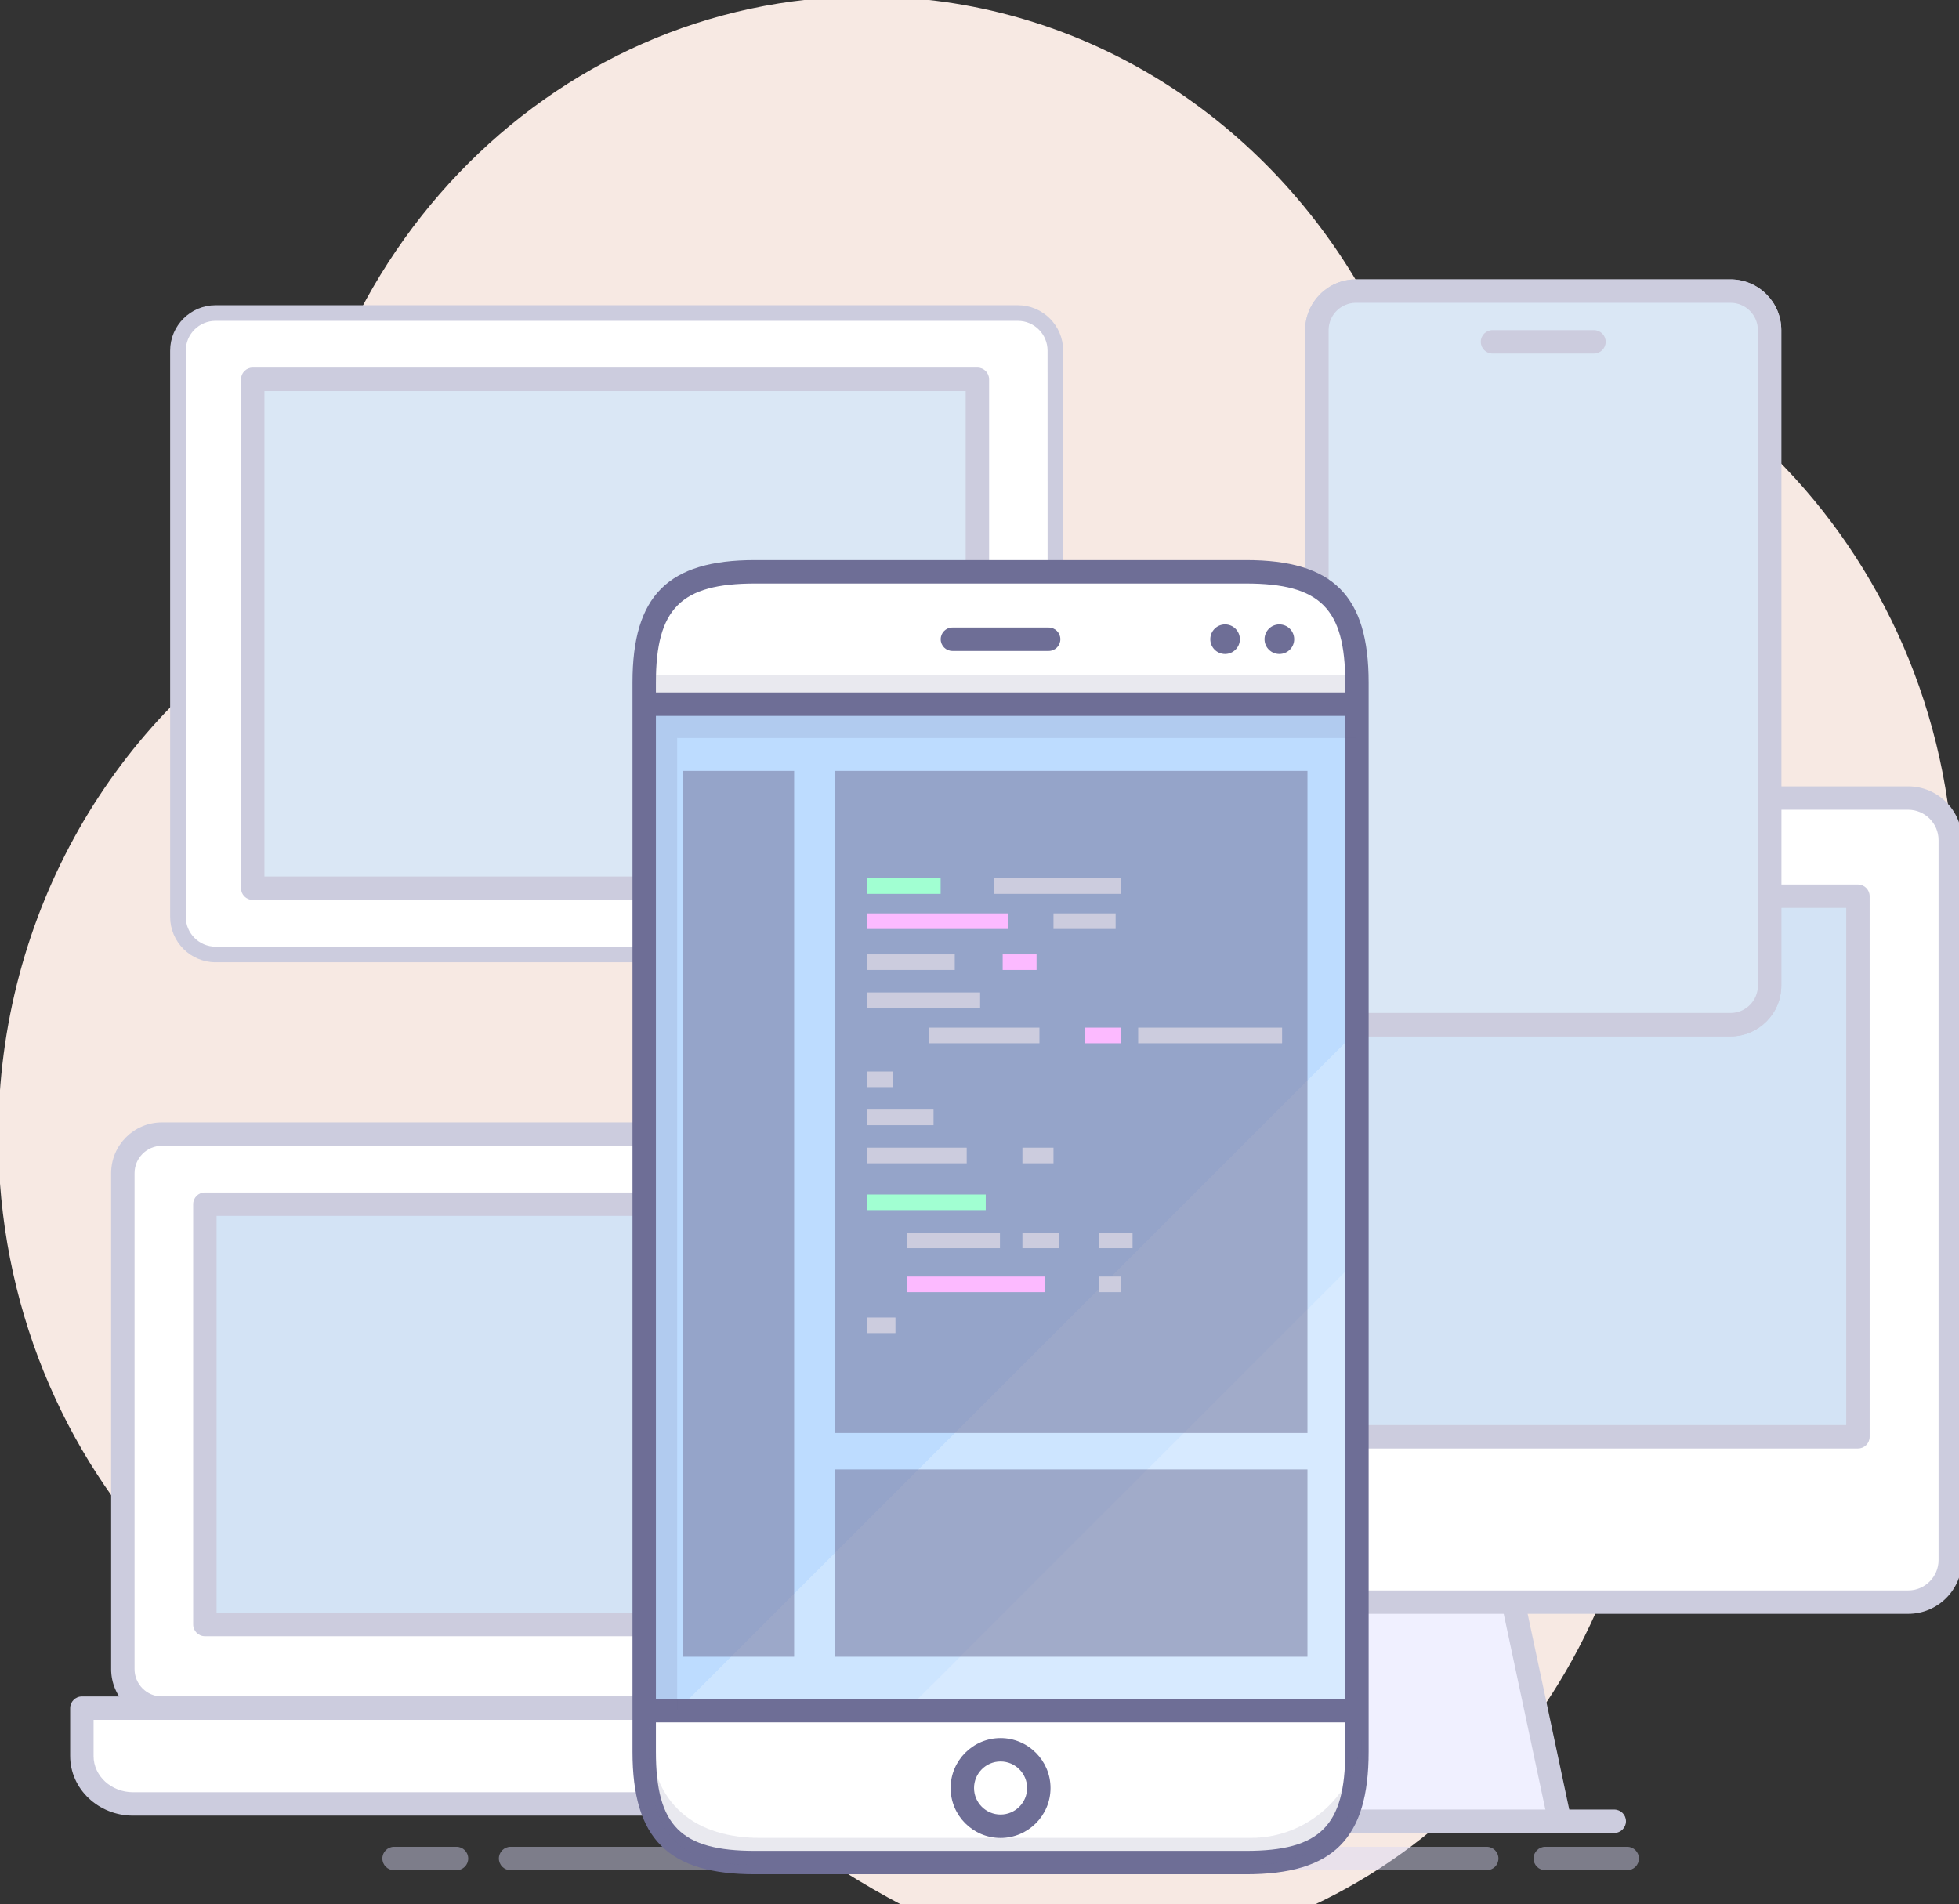 <?xml version="1.0" standalone="no"?><!DOCTYPE svg PUBLIC "-//W3C//DTD SVG 1.1//EN" "http://www.w3.org/Graphics/SVG/1.1/DTD/svg11.dtd"><svg height="244" node-id="1" sillyvg="true" template-height="244" template-width="251" version="1.1" viewBox="0 0 251 244" width="251" xmlns="http://www.w3.org/2000/svg" xmlns:xlink="http://www.w3.org/1999/xlink"><rect x="0" y="0" width="251" height="244" fill="#333333" stroke="none"/><defs node-id="228"></defs><g node-id="463"><path d="M 250.40 114.60 C 250.40 71.92 217.31 37.32 176.49 37.32 C 175.85 37.32 175.22 37.35 174.59 37.37 C 161.71 14.73 138.07 -0.45 111.04 -0.45 C 70.22 -0.45 37.13 34.15 37.13 76.83 C 37.13 77.38 37.16 77.93 37.17 78.48 C 14.84 91.78 -0.22 116.87 -0.22 145.65 C -0.22 188.33 32.87 222.92 73.69 222.92 C 76.01 222.92 78.31 222.80 80.58 222.58 C 94.14 227.55 115.64 250.70 138.60 250.70 C 176.34 250.70 206.44 221.13 210.94 182.96 C 234.40 170.02 250.40 144.27 250.40 114.60 Z" fill="#f7e9e3" fill-rule="nonzero" group-id="1" node-id="231" stroke="none" target-height="251.147" target-width="250.619" target-x="-0.221" target-y="-0.45"></path></g><g node-id="464"><g node-id="466"><g node-id="474"><g node-id="488"><path d="M 134.73 117.48 C 134.73 119.86 132.79 121.80 130.41 121.80 L 27.62 121.80 C 25.25 121.80 23.30 119.86 23.30 117.48 L 23.30 44.93 C 23.30 42.55 25.25 40.61 27.62 40.61 L 130.41 40.61 C 132.78 40.61 134.72 42.55 134.72 44.93 L 134.73 117.48 L 134.73 117.48 Z" fill="#dae7f5" fill-rule="nonzero" group-id="2,4,12,26" node-id="241" stroke="none" target-height="81.189" target-width="111.422" target-x="23.305" target-y="40.61"></path><path d="M 130.41 123.30 L 27.62 123.30 C 24.41 123.30 21.80 120.69 21.80 117.48 L 21.80 44.93 C 21.80 41.72 24.41 39.11 27.62 39.11 L 130.41 39.11 C 133.62 39.11 136.22 41.72 136.22 44.93 L 136.23 117.48 C 136.23 120.69 133.62 123.30 130.41 123.30 Z M 27.62 42.11 C 26.07 42.11 24.80 43.37 24.80 44.93 L 24.80 117.48 C 24.80 119.03 26.07 120.30 27.62 120.30 L 130.41 120.30 C 131.96 120.30 133.23 119.03 133.23 117.48 L 133.22 44.93 C 133.22 43.37 131.96 42.11 130.41 42.11 L 27.62 42.11 Z" fill="#ccccde" fill-rule="nonzero" group-id="2,4,12,26" node-id="243" stroke="none" target-height="84.189" target-width="114.421" target-x="21.805" target-y="39.11"></path></g><g node-id="489"><path d="M 134.73 117.48 C 134.73 119.86 132.79 121.80 130.41 121.80 L 27.62 121.80 C 25.25 121.80 23.30 119.86 23.30 117.48 L 23.30 44.93 C 23.30 42.55 25.25 40.61 27.62 40.61 L 130.41 40.61 C 132.78 40.61 134.72 42.55 134.72 44.93 L 134.73 117.48 L 134.73 117.48 Z" fill="#ffffff" fill-rule="nonzero" group-id="2,4,12,27" node-id="248" stroke="none" target-height="81.189" target-width="111.422" target-x="23.305" target-y="40.61"></path><path d="M 130.41 122.30 L 27.62 122.30 C 24.97 122.30 22.80 120.14 22.80 117.48 L 22.80 44.93 C 22.80 42.27 24.97 40.11 27.62 40.11 L 130.41 40.11 C 133.06 40.11 135.22 42.27 135.22 44.93 L 135.23 117.48 C 135.23 120.14 133.07 122.30 130.41 122.30 Z M 27.62 41.11 C 25.52 41.11 23.80 42.82 23.80 44.93 L 23.80 117.48 C 23.80 119.59 25.52 121.30 27.62 121.30 L 130.41 121.30 C 132.51 121.30 134.23 119.59 134.23 117.48 L 134.22 44.93 C 134.22 42.82 132.51 41.11 130.41 41.11 L 27.62 41.11 Z" fill="#ccccde" fill-rule="nonzero" group-id="2,4,12,27" node-id="250" stroke="none" target-height="82.189" target-width="112.421" target-x="22.805" target-y="40.11"></path></g></g><g node-id="475"><path d="M 32.38 48.60 L 125.23 48.60 L 125.23 113.81 L 32.38 113.81 Z" fill="#dae7f5" fill-rule="nonzero" group-id="2,4,13" node-id="256" stroke="none" target-height="65.213" target-width="92.852" target-x="32.375" target-y="48.598"></path><path d="M 125.23 115.31 L 32.38 115.31 C 31.55 115.31 30.88 114.64 30.88 113.81 L 30.88 48.60 C 30.88 47.77 31.55 47.10 32.38 47.10 L 125.23 47.10 C 126.06 47.10 126.73 47.77 126.73 48.60 L 126.73 113.81 C 126.73 114.64 126.06 115.31 125.23 115.31 Z M 33.88 112.31 L 123.73 112.31 L 123.73 50.10 L 33.88 50.10 L 33.88 112.31 Z" fill="#ccccde" fill-rule="nonzero" group-id="2,4,13" node-id="258" stroke="none" target-height="68.213" target-width="95.852" target-x="30.875" target-y="47.098"></path></g></g><g node-id="467"><g node-id="476"><path d="M 126.09 213.88 C 126.09 216.63 123.84 218.88 121.09 218.88 L 20.74 218.88 C 17.99 218.88 15.74 216.63 15.74 213.88 L 15.74 150.32 C 15.74 147.57 17.99 145.32 20.74 145.32 L 121.09 145.32 C 123.84 145.32 126.09 147.57 126.09 150.32 L 126.09 213.88 L 126.09 213.88 Z" fill="#ffffff" fill-rule="nonzero" group-id="2,5,14" node-id="266" stroke="none" target-height="73.565" target-width="110.348" target-x="15.74" target-y="145.32"></path><path d="M 121.09 220.38 L 20.74 220.38 C 17.16 220.38 14.24 217.47 14.24 213.88 L 14.24 150.32 C 14.24 146.74 17.16 143.82 20.74 143.82 L 121.09 143.82 C 124.67 143.82 127.59 146.74 127.59 150.32 L 127.59 213.88 C 127.59 217.47 124.67 220.38 121.09 220.38 Z M 20.74 146.82 C 18.81 146.82 17.24 148.39 17.24 150.32 L 17.24 213.88 C 17.24 215.81 18.81 217.38 20.74 217.38 L 121.09 217.38 C 123.02 217.38 124.59 215.81 124.59 213.88 L 124.59 150.32 C 124.59 148.39 123.02 146.82 121.09 146.82 L 20.74 146.82 Z" fill="#ccccde" fill-rule="nonzero" group-id="2,5,14" node-id="268" stroke="none" target-height="76.565" target-width="113.348" target-x="14.24" target-y="143.82"></path></g><g node-id="477"><path d="M 26.25 154.30 L 115.58 154.30 L 115.58 208.16 L 26.25 208.16 Z" fill="#d3e3f5" fill-rule="nonzero" group-id="2,5,15" node-id="273" stroke="none" target-height="53.86" target-width="89.328" target-x="26.25" target-y="154.296"></path><path d="M 115.58 209.66 L 26.25 209.66 C 25.42 209.66 24.75 208.98 24.75 208.16 L 24.75 154.30 C 24.75 153.47 25.42 152.80 26.25 152.80 L 115.58 152.80 C 116.41 152.80 117.08 153.47 117.08 154.30 L 117.08 208.16 C 117.08 208.98 116.41 209.66 115.58 209.66 Z M 27.75 206.66 L 114.08 206.66 L 114.08 155.80 L 27.75 155.80 L 27.75 206.66 Z" fill="#ccccde" fill-rule="nonzero" group-id="2,5,15" node-id="275" stroke="none" target-height="56.86" target-width="92.328" target-x="24.75" target-y="152.796"></path></g><g node-id="478"><path d="M 132.66 218.88 C 132.66 218.88 132.66 221.65 132.66 225.02 C 132.66 228.39 129.70 231.15 126.09 231.15 L 17.05 231.15 C 13.44 231.15 10.49 228.39 10.49 225.02 C 10.49 221.65 10.49 218.88 10.49 218.88" fill="#ffffff" fill-rule="nonzero" group-id="2,5,16" node-id="280" stroke="none" target-height="12.262" target-width="122.17" target-x="10.486" target-y="218.885"></path><path d="M 126.09 232.65 L 17.05 232.65 C 12.61 232.65 8.99 229.22 8.99 225.01 L 8.99 218.88 C 8.99 218.06 9.66 217.38 10.49 217.38 L 132.65 217.38 C 133.48 217.38 134.15 218.06 134.15 218.88 L 134.15 225.01 C 134.15 229.22 130.53 232.65 126.09 232.65 Z M 11.99 220.38 L 11.99 225.02 C 11.99 227.57 14.26 229.65 17.05 229.65 L 126.09 229.65 C 128.88 229.65 131.15 227.57 131.15 225.02 L 131.15 220.38 L 11.99 220.38 Z" fill="#ccccde" fill-rule="nonzero" group-id="2,5,16" node-id="282" stroke="none" target-height="15.262" target-width="125.167" target-x="8.986" target-y="217.384"></path></g></g><g node-id="468"><g node-id="479"><path d="M 199.76 232.96 L 193.69 204.42 L 167.89 204.42 L 162.23 233.37" fill="#f0f0ff" fill-rule="nonzero" group-id="2,6,17" node-id="290" stroke="none" target-height="28.949" target-width="37.537" target-x="162.226" target-y="204.416"></path><path d="M 162.23 234.87 C 162.13 234.87 162.04 234.86 161.94 234.84 C 161.12 234.68 160.59 233.89 160.75 233.08 L 166.42 204.13 C 166.56 203.42 167.17 202.92 167.89 202.92 L 193.69 202.92 C 194.40 202.92 195.01 203.41 195.16 204.10 L 201.23 232.65 C 201.40 233.46 200.88 234.25 200.08 234.43 C 199.26 234.60 198.47 234.08 198.30 233.27 L 192.48 205.92 L 169.13 205.92 L 163.70 233.65 C 163.56 234.37 162.93 234.87 162.23 234.87 Z" fill="#ccccde" fill-rule="nonzero" group-id="2,6,17" node-id="292" stroke="none" target-height="31.949" target-width="40.482" target-x="160.754" target-y="202.916"></path></g><path d="M 206.83 234.87 L 155.16 234.87 C 154.34 234.87 153.66 234.19 153.66 233.37 C 153.66 232.54 154.34 231.87 155.16 231.87 L 206.83 231.87 C 207.66 231.87 208.33 232.54 208.33 233.37 C 208.33 234.19 207.66 234.87 206.83 234.87 Z" fill="#ccccde" fill-rule="nonzero" group-id="2,6" node-id="295" stroke="none" target-height="3" target-width="54.663" target-x="153.664" target-y="231.865"></path><path d="M 249.88 199.90 C 249.88 202.87 247.46 205.29 244.49 205.29 L 117.50 205.29 C 114.53 205.29 112.11 202.87 112.11 199.90 L 112.11 107.65 C 112.11 104.69 114.53 102.26 117.50 102.26 L 244.49 102.26 C 247.45 102.26 249.88 104.69 249.88 107.65 L 249.88 199.90 L 249.88 199.90 Z" fill="#ffffff" fill-rule="nonzero" group-id="2,6,18" node-id="299" stroke="none" target-height="103.03" target-width="137.771" target-x="112.107" target-y="102.26"></path><path d="M 244.49 205.79 L 117.50 205.79 C 114.25 205.79 111.61 203.15 111.61 199.90 L 111.61 107.65 C 111.61 104.40 114.25 101.76 117.50 101.76 L 244.49 101.76 C 247.73 101.76 250.38 104.40 250.38 107.65 L 250.38 199.90 C 250.38 203.15 247.74 205.79 244.49 205.79 Z M 117.50 102.76 C 114.80 102.76 112.61 104.95 112.61 107.65 L 112.61 199.90 C 112.61 202.60 114.80 204.79 117.50 204.79 L 244.49 204.79 C 247.18 204.79 249.38 202.60 249.38 199.90 L 249.38 107.65 C 249.38 104.95 247.18 102.76 244.49 102.76 L 117.50 102.76 Z" fill="#ccccde" fill-rule="nonzero" group-id="2,6,18" node-id="301" stroke="none" target-height="104.03" target-width="138.771" target-x="111.607" target-y="101.76"></path><path d="M 123.94 114.84 L 238.05 114.84 L 238.05 184.11 L 123.94 184.11 Z" fill="#d3e3f5" fill-rule="nonzero" group-id="2,6,19" node-id="306" stroke="none" target-height="69.266" target-width="114.109" target-x="123.94" target-y="114.842"></path><path d="M 238.05 185.61 L 123.94 185.61 C 123.11 185.61 122.44 184.94 122.44 184.11 L 122.44 114.84 C 122.44 114.01 123.11 113.34 123.94 113.34 L 238.05 113.34 C 238.88 113.34 239.55 114.01 239.55 114.84 L 239.55 184.11 C 239.55 184.94 238.88 185.61 238.05 185.61 Z M 125.44 182.61 L 236.55 182.61 L 236.55 116.34 L 125.44 116.34 L 125.44 182.61 Z" fill="#ccccde" fill-rule="nonzero" group-id="2,6,19" node-id="308" stroke="none" target-height="72.266" target-width="117.109" target-x="122.44" target-y="113.341"></path><path d="M 244.49 206.79 L 117.50 206.79 C 113.70 206.79 110.61 203.70 110.61 199.90 L 110.61 107.65 C 110.61 103.85 113.70 100.76 117.50 100.76 L 244.49 100.76 C 248.29 100.76 251.38 103.85 251.38 107.65 L 251.38 199.90 C 251.38 203.70 248.29 206.79 244.49 206.79 Z M 117.50 103.76 C 115.36 103.76 113.61 105.51 113.61 107.65 L 113.61 199.90 C 113.61 202.04 115.35 203.79 117.50 203.79 L 244.49 203.79 C 246.63 203.79 248.38 202.04 248.38 199.90 L 248.38 107.65 C 248.38 105.51 246.63 103.76 244.49 103.76 L 117.50 103.76 Z" fill="#ccccde" fill-rule="nonzero" group-id="2,6" node-id="311" stroke="none" target-height="106.03" target-width="140.771" target-x="110.607" target-y="100.76"></path></g><g node-id="469"><g node-id="482"><g node-id="490"><path d="M 226.73 126.30 C 226.73 129.05 224.48 131.30 221.73 131.30 L 173.73 131.30 C 170.98 131.30 168.73 129.05 168.73 126.30 L 168.73 42.30 C 168.73 39.55 170.98 37.30 173.73 37.30 L 221.73 37.30 C 224.48 37.30 226.73 39.55 226.73 42.30 L 226.73 126.30 Z" fill="#dae7f5" fill-rule="nonzero" group-id="2,7,20,28" node-id="320" stroke="none" target-height="94" target-width="58" target-x="168.727" target-y="37.3"></path><path d="M 221.73 132.80 L 173.73 132.80 C 170.14 132.80 167.23 129.88 167.23 126.30 L 167.23 42.30 C 167.23 38.72 170.14 35.80 173.73 35.80 L 221.73 35.80 C 225.31 35.80 228.23 38.72 228.23 42.30 L 228.23 126.30 C 228.23 129.88 225.31 132.80 221.73 132.80 Z M 173.73 38.80 C 171.80 38.80 170.23 40.37 170.23 42.30 L 170.23 126.30 C 170.23 128.23 171.80 129.80 173.73 129.80 L 221.73 129.80 C 223.66 129.80 225.23 128.23 225.23 126.30 L 225.23 42.30 C 225.23 40.37 223.66 38.80 221.73 38.80 L 173.73 38.80 Z" fill="#ccccde" fill-rule="nonzero" group-id="2,7,20,28" node-id="322" stroke="none" target-height="97" target-width="61" target-x="167.227" target-y="35.8"></path></g><g node-id="491"><path d="M 226.73 126.30 C 226.73 129.05 224.48 131.30 221.73 131.30 L 173.73 131.30 C 170.98 131.30 168.73 129.05 168.73 126.30 L 168.73 42.30 C 168.73 39.55 170.98 37.30 173.73 37.30 L 221.73 37.30 C 224.48 37.30 226.73 39.55 226.73 42.30 L 226.73 126.30 Z" fill="#dae7f5" fill-rule="nonzero" group-id="2,7,20,29" node-id="327" stroke="none" target-height="94" target-width="58" target-x="168.727" target-y="37.3"></path><path d="M 221.73 132.80 L 173.73 132.80 C 170.14 132.80 167.23 129.88 167.23 126.30 L 167.23 42.30 C 167.23 38.72 170.14 35.80 173.73 35.80 L 221.73 35.80 C 225.31 35.80 228.23 38.72 228.23 42.30 L 228.23 126.30 C 228.23 129.88 225.31 132.80 221.73 132.80 Z M 173.73 38.80 C 171.80 38.80 170.23 40.37 170.23 42.30 L 170.23 126.30 C 170.23 128.23 171.80 129.80 173.73 129.80 L 221.73 129.80 C 223.66 129.80 225.23 128.23 225.23 126.30 L 225.23 42.30 C 225.23 40.37 223.66 38.80 221.73 38.80 L 173.73 38.80 Z" fill="#ccccde" fill-rule="nonzero" group-id="2,7,20,29" node-id="329" stroke="none" target-height="97" target-width="61" target-x="167.227" target-y="35.8"></path></g></g><path d="M 204.23 45.30 L 191.23 45.30 C 190.40 45.30 189.73 44.63 189.73 43.80 C 189.73 42.97 190.40 42.30 191.23 42.30 L 204.23 42.30 C 205.06 42.30 205.73 42.97 205.73 43.80 C 205.73 44.63 205.06 45.30 204.23 45.30 Z" fill="#ccccde" fill-rule="nonzero" group-id="2,7" node-id="333" stroke="none" target-height="3" target-width="16" target-x="189.727" target-y="42.3"></path></g></g><g node-id="465"><g node-id="470"><g node-id="483"><path d="M 90.00 239.64 L 65.42 239.64 C 64.59 239.64 63.92 238.97 63.92 238.14 C 63.92 237.31 64.59 236.64 65.42 236.64 L 90.00 236.64 C 90.83 236.64 91.50 237.31 91.50 238.14 C 91.50 238.97 90.83 239.64 90.00 239.64 Z" fill="#d8d8f5" fill-opacity="0.45" fill-rule="nonzero" group-id="3,8,21" node-id="342" stroke="none" target-height="3" target-width="27.583" target-x="63.922" target-y="236.639"></path></g><g node-id="484"><path d="M 58.49 239.64 L 50.49 239.64 C 49.66 239.64 48.99 238.97 48.99 238.14 C 48.99 237.31 49.66 236.64 50.49 236.64 L 58.49 236.64 C 59.32 236.64 59.99 237.31 59.99 238.14 C 59.99 238.97 59.32 239.64 58.49 239.64 Z" fill="#d8d8f5" fill-opacity="0.45" fill-rule="nonzero" group-id="3,8,22" node-id="347" stroke="none" target-height="3" target-width="11" target-x="48.99" target-y="236.639"></path></g><g node-id="485"><path d="M 190.49 239.64 L 162.99 239.64 C 162.16 239.64 161.49 238.97 161.49 238.14 C 161.49 237.31 162.16 236.64 162.99 236.64 L 190.49 236.64 C 191.32 236.64 191.99 237.31 191.99 238.14 C 191.99 238.97 191.32 239.64 190.49 239.64 Z" fill="#d8d8f5" fill-opacity="0.45" fill-rule="nonzero" group-id="3,8,23" node-id="352" stroke="none" target-height="3" target-width="30.5" target-x="161.49" target-y="236.639"></path></g><g node-id="486"><path d="M 208.49 239.64 L 197.99 239.64 C 197.16 239.64 196.49 238.97 196.49 238.14 C 196.49 237.31 197.16 236.64 197.99 236.64 L 208.49 236.64 C 209.32 236.64 209.99 237.31 209.99 238.14 C 209.99 238.97 209.32 239.64 208.49 239.64 Z" fill="#d8d8f5" fill-opacity="0.45" fill-rule="nonzero" group-id="3,8,24" node-id="357" stroke="none" target-height="3" target-width="13.5" target-x="196.49" target-y="236.639"></path></g><g node-id="487"><path d="M 173.86 224.47 C 173.86 232.27 167.47 238.66 159.66 238.66 L 96.73 238.66 C 88.92 238.66 82.54 232.27 82.54 224.47 L 82.54 87.47 C 82.54 79.66 88.92 73.27 96.73 73.27 L 159.66 73.27 C 167.47 73.27 173.86 79.66 173.86 87.47 L 173.86 224.47 L 173.86 224.47 L 173.86 224.47 Z" fill="#f0f0ff" fill-rule="nonzero" group-id="3,8,25" node-id="362" stroke="none" target-height="165.395" target-width="91.322" target-x="82.536" target-y="73.269"></path><path d="M 173.86 224.47 C 173.86 232.27 167.47 238.66 159.66 238.66 L 96.73 238.66 C 88.92 238.66 82.54 232.27 82.54 224.47 L 82.54 87.47 C 82.54 79.66 88.92 73.27 96.73 73.27 L 159.66 73.27 C 167.47 73.27 173.86 79.66 173.86 87.47 L 173.86 224.47 L 173.86 224.47 L 173.86 224.47 Z" fill="#ffffff" fill-rule="nonzero" group-id="3,8,25" node-id="364" stroke="none" target-height="165.395" target-width="91.322" target-x="82.536" target-y="73.269"></path><path d="M 82.53 91.35 L 173.86 91.35 L 173.86 219.20 L 82.53 219.20 Z" fill="#bddcff" fill-rule="nonzero" group-id="3,8,25" node-id="366" stroke="none" target-height="127.854" target-width="91.323" target-x="82.533" target-y="91.349"></path><g node-id="492"><path d="M 86.76 219.20 L 173.86 132.10 L 173.86 161.44 L 116.09 219.20 Z" fill="#deefff" fill-opacity="0.49" fill-rule="nonzero" group-id="3,8,25,30" node-id="370" stroke="none" target-height="87.099" target-width="87.098" target-x="86.761" target-y="132.104"></path></g><g node-id="493"><path d="M 173.86 161.44 L 116.09 219.20 L 173.86 219.20 Z" fill="#ffffff" fill-opacity="0.4" fill-rule="nonzero" group-id="3,8,25,31" node-id="375" stroke="none" target-height="57.764" target-width="57.765" target-x="116.094" target-y="161.439"></path></g><path d="M 159.66 240.16 L 96.73 240.16 C 85.58 240.16 81.04 235.62 81.04 224.47 L 81.04 87.47 C 81.04 76.32 85.58 71.77 96.73 71.77 L 159.66 71.77 C 170.81 71.77 175.36 76.32 175.36 87.47 L 175.36 224.47 C 175.36 235.62 170.81 240.16 159.66 240.16 Z M 96.73 74.77 C 87.24 74.77 84.04 77.97 84.04 87.47 L 84.04 224.47 C 84.04 233.96 87.24 237.16 96.73 237.16 L 159.66 237.16 C 169.15 237.16 172.36 233.96 172.36 224.47 L 172.36 87.47 C 172.36 77.97 169.16 74.77 159.66 74.77 L 96.73 74.77 Z" fill="#6e6e96" fill-rule="nonzero" group-id="3,8,25" node-id="378" stroke="none" target-height="168.395" target-width="94.322" target-x="81.036" target-y="71.769"></path><path d="M 82.53 88.73 L 173.86 88.73 L 173.86 91.73 L 82.53 91.73 Z" fill="#6e6e96" fill-rule="nonzero" group-id="3,8,25" node-id="380" stroke="none" target-height="3" target-width="91.325" target-x="82.533" target-y="88.728"></path><path d="M 82.53 217.70 L 173.86 217.70 L 173.86 220.70 L 82.53 220.70 Z" fill="#6e6e96" fill-rule="nonzero" group-id="3,8,25" node-id="382" stroke="none" target-height="3" target-width="91.325" target-x="82.533" target-y="217.703"></path><path d="M 134.36 83.41 L 122.03 83.41 C 121.20 83.41 120.53 82.74 120.53 81.91 C 120.53 81.08 121.20 80.41 122.03 80.41 L 134.36 80.41 C 135.19 80.41 135.86 81.08 135.86 81.91 C 135.86 82.74 135.19 83.41 134.36 83.41 Z" fill="#6e6e96" fill-rule="nonzero" group-id="3,8,25" node-id="384" stroke="none" target-height="3" target-width="15.332" target-x="120.53" target-y="80.408"></path><path d="M 128.20 235.51 C 124.67 235.51 121.80 232.64 121.80 229.11 C 121.80 225.59 124.67 222.71 128.20 222.71 C 131.72 222.71 134.60 225.59 134.60 229.11 C 134.60 232.64 131.72 235.51 128.20 235.51 Z M 128.20 225.71 C 126.32 225.71 124.80 227.24 124.80 229.11 C 124.80 230.99 126.32 232.51 128.20 232.51 C 130.07 232.51 131.60 230.99 131.60 229.11 C 131.60 227.24 130.07 225.71 128.20 225.71 Z" fill="#6e6e96" fill-rule="nonzero" group-id="3,8,25" node-id="386" stroke="none" target-height="12.801" target-width="12.801" target-x="121.796" target-y="222.713"></path><path d="M 165.82 81.91 C 165.82 82.95 164.97 83.80 163.92 83.80 C 162.87 83.80 162.02 82.95 162.02 81.91 C 162.02 80.86 162.87 80.01 163.92 80.01 C 164.97 80.01 165.82 80.86 165.82 81.91 Z" fill="#6e6e96" fill-rule="nonzero" group-id="3,8,25" node-id="388" stroke="none" target-height="3.794" target-width="3.794" target-x="162.024" target-y="80.01"></path><path d="M 158.86 81.91 C 158.86 82.95 158.01 83.80 156.96 83.80 C 155.92 83.80 155.07 82.95 155.07 81.91 C 155.07 80.86 155.92 80.01 156.96 80.01 C 158.01 80.01 158.86 80.86 158.86 81.91 Z" fill="#6e6e96" fill-rule="nonzero" group-id="3,8,25" node-id="390" stroke="none" target-height="3.794" target-width="3.794" target-x="155.067" target-y="80.01"></path><path d="M 173.86 90.23 L 82.53 90.23 L 82.53 219.20 L 86.76 219.20 L 86.76 94.56 L 173.86 94.56 Z" fill="#6e6e96" fill-opacity="0.15" fill-rule="nonzero" group-id="3,8,25,32" node-id="394" stroke="none" target-height="128.975" target-width="91.326" target-x="82.533" target-y="90.228"></path><path d="M 82.53 86.52 L 173.86 86.52 L 173.86 90.23 L 82.53 90.23 Z" fill="#6e6e96" fill-opacity="0.15" fill-rule="nonzero" group-id="3,8,25,33" node-id="399" stroke="none" target-height="3.711" target-width="91.323" target-x="82.533" target-y="86.517"></path><path d="M 160.29 235.50 L 97.36 235.50 C 89.55 235.50 83.17 231.64 83.17 221.30 L 83.17 224.78 C 83.17 237.65 89.56 238.98 97.36 238.98 L 160.29 238.98 C 168.10 238.98 174.49 235.12 174.49 224.78 L 174.49 224.78 L 174.49 221.30 L 174.49 221.30 C 174.49 229.11 168.10 235.50 160.29 235.50 Z" fill="#6e6e96" fill-opacity="0.15" fill-rule="nonzero" group-id="3,8,25,34" node-id="404" stroke="none" target-height="17.677" target-width="91.325" target-x="83.167" target-y="221.303"></path></g></g><g node-id="471"><path d="M 106.99 98.78 L 106.99 183.62 L 167.52 183.62 L 167.52 98.78 L 106.99 98.78 Z M 106.99 212.29 L 167.52 212.29 L 167.52 188.29 L 106.99 188.29 L 106.99 212.29 Z" fill="#6e6e96" fill-opacity="0.51" fill-rule="nonzero" group-id="3,9" node-id="411" stroke="none" target-height="113.51" target-width="60.533" target-x="106.99" target-y="98.78"></path></g><g node-id="472"><path d="M 111.12 112.54 L 120.52 112.54 L 120.52 114.54 L 111.12 114.54 Z" fill="#a1ffd2" fill-rule="nonzero" group-id="3,10" node-id="416" stroke="none" target-height="2" target-width="9.403" target-x="111.116" target-y="112.539"></path><path d="M 127.39 112.54 L 143.66 112.54 L 143.66 114.54 L 127.39 114.54 Z" fill="#ccccde" fill-rule="nonzero" group-id="3,10" node-id="418" stroke="none" target-height="2" target-width="16.271" target-x="127.39" target-y="112.539"></path><path d="M 111.12 117.04 L 129.20 117.04 L 129.20 119.04 L 111.12 119.04 Z" fill="#fcbaff" fill-rule="nonzero" group-id="3,10" node-id="420" stroke="none" target-height="2" target-width="18.082" target-x="111.116" target-y="117.041"></path><path d="M 134.98 117.04 L 142.94 117.04 L 142.94 119.04 L 134.98 119.04 Z" fill="#ccccde" fill-rule="nonzero" group-id="3,10" node-id="422" stroke="none" target-height="2" target-width="7.953" target-x="134.984" target-y="117.041"></path><path d="M 111.12 122.29 L 122.33 122.29 L 122.33 124.29 L 111.12 124.29 Z" fill="#ccccde" fill-rule="nonzero" group-id="3,10" node-id="424" stroke="none" target-height="2" target-width="11.211" target-x="111.116" target-y="122.294"></path><path d="M 128.47 122.29 L 132.81 122.29 L 132.81 124.29 L 128.47 124.29 Z" fill="#fcbaff" fill-rule="nonzero" group-id="3,10" node-id="426" stroke="none" target-height="2" target-width="4.338" target-x="128.474" target-y="122.294"></path><path d="M 111.12 127.17 L 125.58 127.17 L 125.58 129.17 L 111.12 129.17 Z" fill="#ccccde" fill-rule="nonzero" group-id="3,10" node-id="428" stroke="none" target-height="2" target-width="14.466" target-x="111.116" target-y="127.172"></path><path d="M 119.07 131.68 L 133.18 131.68 L 133.18 133.68 L 119.07 133.68 Z" fill="#ccccde" fill-rule="nonzero" group-id="3,10" node-id="430" stroke="none" target-height="2" target-width="14.103" target-x="119.073" target-y="131.675"></path><path d="M 138.96 131.68 L 143.66 131.68 L 143.66 133.68 L 138.96 133.68 Z" fill="#fcbaff" fill-rule="nonzero" group-id="3,10" node-id="432" stroke="none" target-height="2" target-width="4.701" target-x="138.96" target-y="131.675"></path><path d="M 145.83 131.68 L 164.27 131.68 L 164.27 133.68 L 145.83 133.68 Z" fill="#ccccde" fill-rule="nonzero" group-id="3,10" node-id="434" stroke="none" target-height="2" target-width="18.439" target-x="145.832" target-y="131.675"></path><path d="M 111.12 137.30 L 114.37 137.30 L 114.37 139.30 L 111.12 139.30 Z" fill="#ccccde" fill-rule="nonzero" group-id="3,10" node-id="436" stroke="none" target-height="2" target-width="3.254" target-x="111.116" target-y="137.303"></path><path d="M 111.12 142.18 L 119.61 142.18 L 119.61 144.18 L 111.12 144.18 Z" fill="#ccccde" fill-rule="nonzero" group-id="3,10" node-id="438" stroke="none" target-height="2" target-width="8.498" target-x="111.116" target-y="142.182"></path><path d="M 111.12 147.06 L 123.86 147.06 L 123.86 149.06 L 111.12 149.06 Z" fill="#ccccde" fill-rule="nonzero" group-id="3,10" node-id="440" stroke="none" target-height="2" target-width="12.746" target-x="111.116" target-y="147.059"></path><path d="M 131.00 147.06 L 134.98 147.06 L 134.98 149.06 L 131.00 149.06 Z" fill="#ccccde" fill-rule="nonzero" group-id="3,10" node-id="442" stroke="none" target-height="2" target-width="3.98" target-x="131.003" target-y="147.059"></path><path d="M 111.12 153.06 L 126.30 153.06 L 126.30 155.06 L 111.12 155.06 Z" fill="#a1ffd2" fill-rule="nonzero" group-id="3,10" node-id="444" stroke="none" target-height="2" target-width="15.188" target-x="111.116" target-y="153.062"></path><path d="M 116.18 157.94 L 128.12 157.94 L 128.12 159.94 L 116.18 159.94 Z" fill="#ccccde" fill-rule="nonzero" group-id="3,10" node-id="446" stroke="none" target-height="2" target-width="11.937" target-x="116.178" target-y="157.939"></path><path d="M 131.00 157.94 L 135.71 157.94 L 135.71 159.94 L 131.00 159.94 Z" fill="#ccccde" fill-rule="nonzero" group-id="3,10" node-id="448" stroke="none" target-height="2" target-width="4.704" target-x="131.003" target-y="157.939"></path><path d="M 140.77 157.94 L 145.11 157.94 L 145.11 159.94 L 140.77 159.94 Z" fill="#ccccde" fill-rule="nonzero" group-id="3,10" node-id="450" stroke="none" target-height="2" target-width="4.339" target-x="140.769" target-y="157.939"></path><path d="M 116.18 163.57 L 133.90 163.57 L 133.90 165.57 L 116.18 165.57 Z" fill="#fcbaff" fill-rule="nonzero" group-id="3,10" node-id="452" stroke="none" target-height="2" target-width="17.72" target-x="116.178" target-y="163.566"></path><path d="M 140.77 163.57 L 143.66 163.57 L 143.66 165.57 L 140.77 165.57 Z" fill="#ccccde" fill-rule="nonzero" group-id="3,10" node-id="454" stroke="none" target-height="2" target-width="2.893" target-x="140.769" target-y="163.566"></path><path d="M 111.12 168.82 L 114.73 168.82 L 114.73 170.82 L 111.12 170.82 Z" fill="#ccccde" fill-rule="nonzero" group-id="3,10" node-id="456" stroke="none" target-height="2" target-width="3.615" target-x="111.116" target-y="168.82"></path></g><path d="M 87.45 98.78 L 101.75 98.78 L 101.75 212.29 L 87.45 212.29 Z" fill="#6e6e96" fill-opacity="0.51" fill-rule="nonzero" group-id="3,11" node-id="461" stroke="none" target-height="113.51" target-width="14.302" target-x="87.448" target-y="98.78"></path></g></svg>